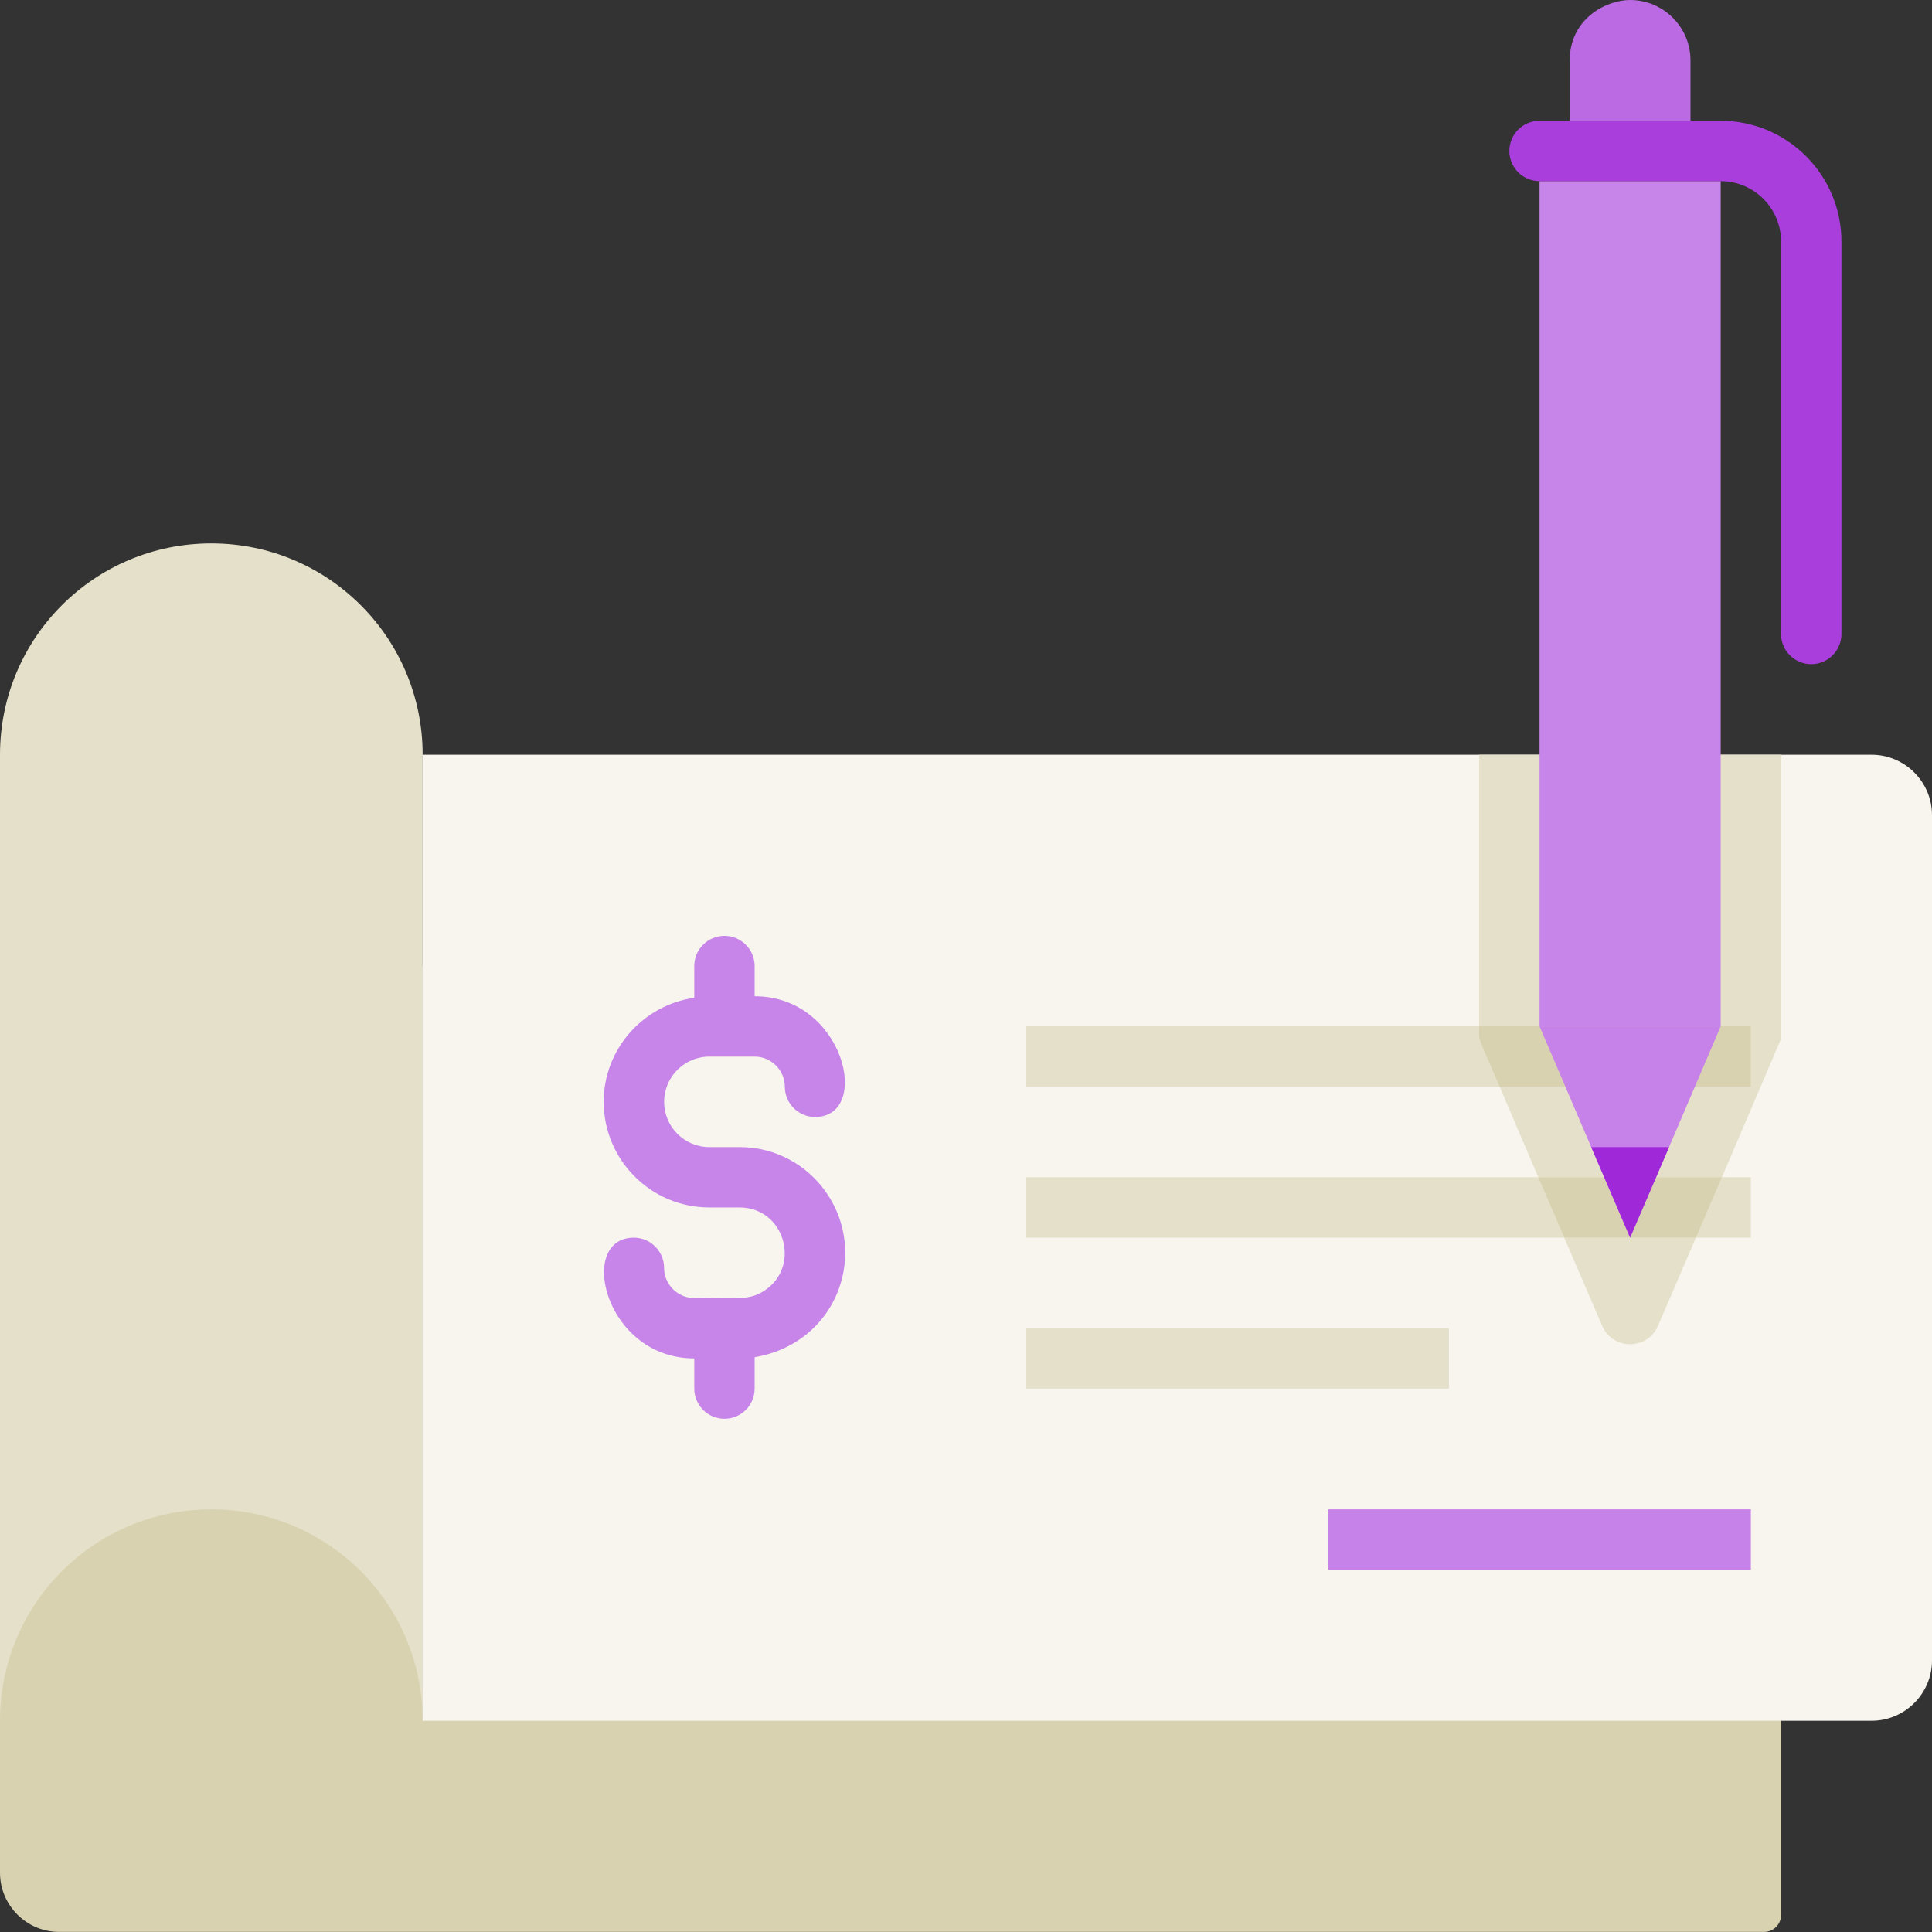 <?xml version="1.0" encoding="UTF-8"?><svg xmlns="http://www.w3.org/2000/svg" viewBox="0 0 228.47 228.47"><rect x="0" y="0" width="228.47" height="228.47" fill="#333333" stroke="none"/><g id="a"/><g id="b"><g id="c"><g><path d="M0,114.23H210.62v112.23c0,1.1-.9,2-2,2H7c-3.86,0-7-3.14-7-7V114.23H0Z" style="fill:#d9d2b1;"/><path d="M228.47,96.39v99.96c0,3.93-3.21,7.14-7.14,7.14H49.98V89.25H221.33c3.93,0,7.14,3.21,7.14,7.14Z" style="fill:#f7f5ee;"/><path d="M87.46,135.65h-3.57c-2.96,0-5.35-2.39-5.35-5.35s2.39-5.35,5.35-5.35h5.35c1.96,0,3.57,1.61,3.57,3.57s1.61,3.57,3.57,3.57c6.77,0,3.5-14.28-7.14-14.28v-3.57c0-1.97-1.6-3.57-3.57-3.57s-3.57,1.6-3.57,3.57v3.75c-6.04,.88-10.71,6.04-10.71,12.31,0,6.89,5.6,12.49,12.49,12.49h3.57c5.31,0,7.28,6.85,3.07,9.75-1.81,1.28-3.35,.96-8.42,.96-1.96,0-3.57-1.61-3.57-3.57s-1.61-3.57-3.57-3.57c-6.77,0-3.5,14.28,7.14,14.28v3.57c0,1.97,1.6,3.57,3.57,3.57s3.57-1.6,3.57-3.57v-3.71c6.71-1.13,10.71-6.57,10.71-12.36,0-6.73-5.46-12.49-12.49-12.49Z" style="fill:#c885e9;"/><path d="M49.98,89.25v114.23c0-13.82-11.17-24.99-24.99-24.99S0,189.67,0,203.48V89.25c0-13.82,11.17-24.99,24.99-24.99s24.99,11.17,24.99,24.99Z" style="fill:#e5e0c9;"/><rect x="121.37" y="121.37" width="85.68" height="7.14" style="fill:#e5e0c9;"/><rect x="121.37" y="139.22" width="85.68" height="7.14" style="fill:#e5e0c9;"/><path d="M210.62,89.25v33.59c-4.81,11.24-5.85,13.71-7,16.39h-21.7c-.43-1.01,.22,.53-4.57-10.71h29.7v-7.14h-32.13v-32.13h35.7Z" style="fill:#e5e0c9;"/><path d="M200.55,146.36l-4.5,10.46c-1.25,2.86-5.32,2.86-6.57,0l-4.5-10.46h15.56Z" style="fill:#e5e0c9;"/><polygon points="203.62 139.22 200.55 146.36 184.99 146.36 181.92 139.22 203.62 139.22" style="fill:#d9d2b1;"/><path d="M207.05,121.37v7.14h-29.7c-2.85-6.66-2.43-5.19-2.43-7.14h32.13Z" style="fill:#d9d2b1;"/><rect x="121.37" y="157.07" width="49.98" height="7.14" style="fill:#e5e0c9;"/><rect x="157.07" y="178.49" width="49.98" height="7.14" style="fill:#c782e9;"/><rect x="182.06" y="21.42" width="21.42" height="99.96" style="fill:#c885e9;"/><path d="M203.48,121.37c-7.33,17.14-4.91,11.5-10.71,24.99-5.8-13.49-3.38-7.85-10.71-24.99h21.42Z" style="fill:#c782e9;"/><path d="M214.19,78.54c-1.97,0-3.57-1.6-3.57-3.57V28.56c0-3.94-3.2-7.14-7.14-7.14h-21.42c-1.97,0-3.57-1.6-3.57-3.57s1.6-3.57,3.57-3.57h21.42c7.87,0,14.28,6.4,14.28,14.28v46.41c0,1.97-1.6,3.57-3.57,3.57Z" style="fill:#a93edd;"/><path d="M192.77,0c-2.88,0-7.14,2.25-7.14,7.14v7.14h14.28V7.14c0-3.94-3.2-7.14-7.14-7.14Z" style="fill:#bc69e4;"/><polygon points="197.38 135.65 192.77 146.36 188.17 135.65 197.38 135.65" style="fill:#9f28d9;"/></g></g></g></svg>